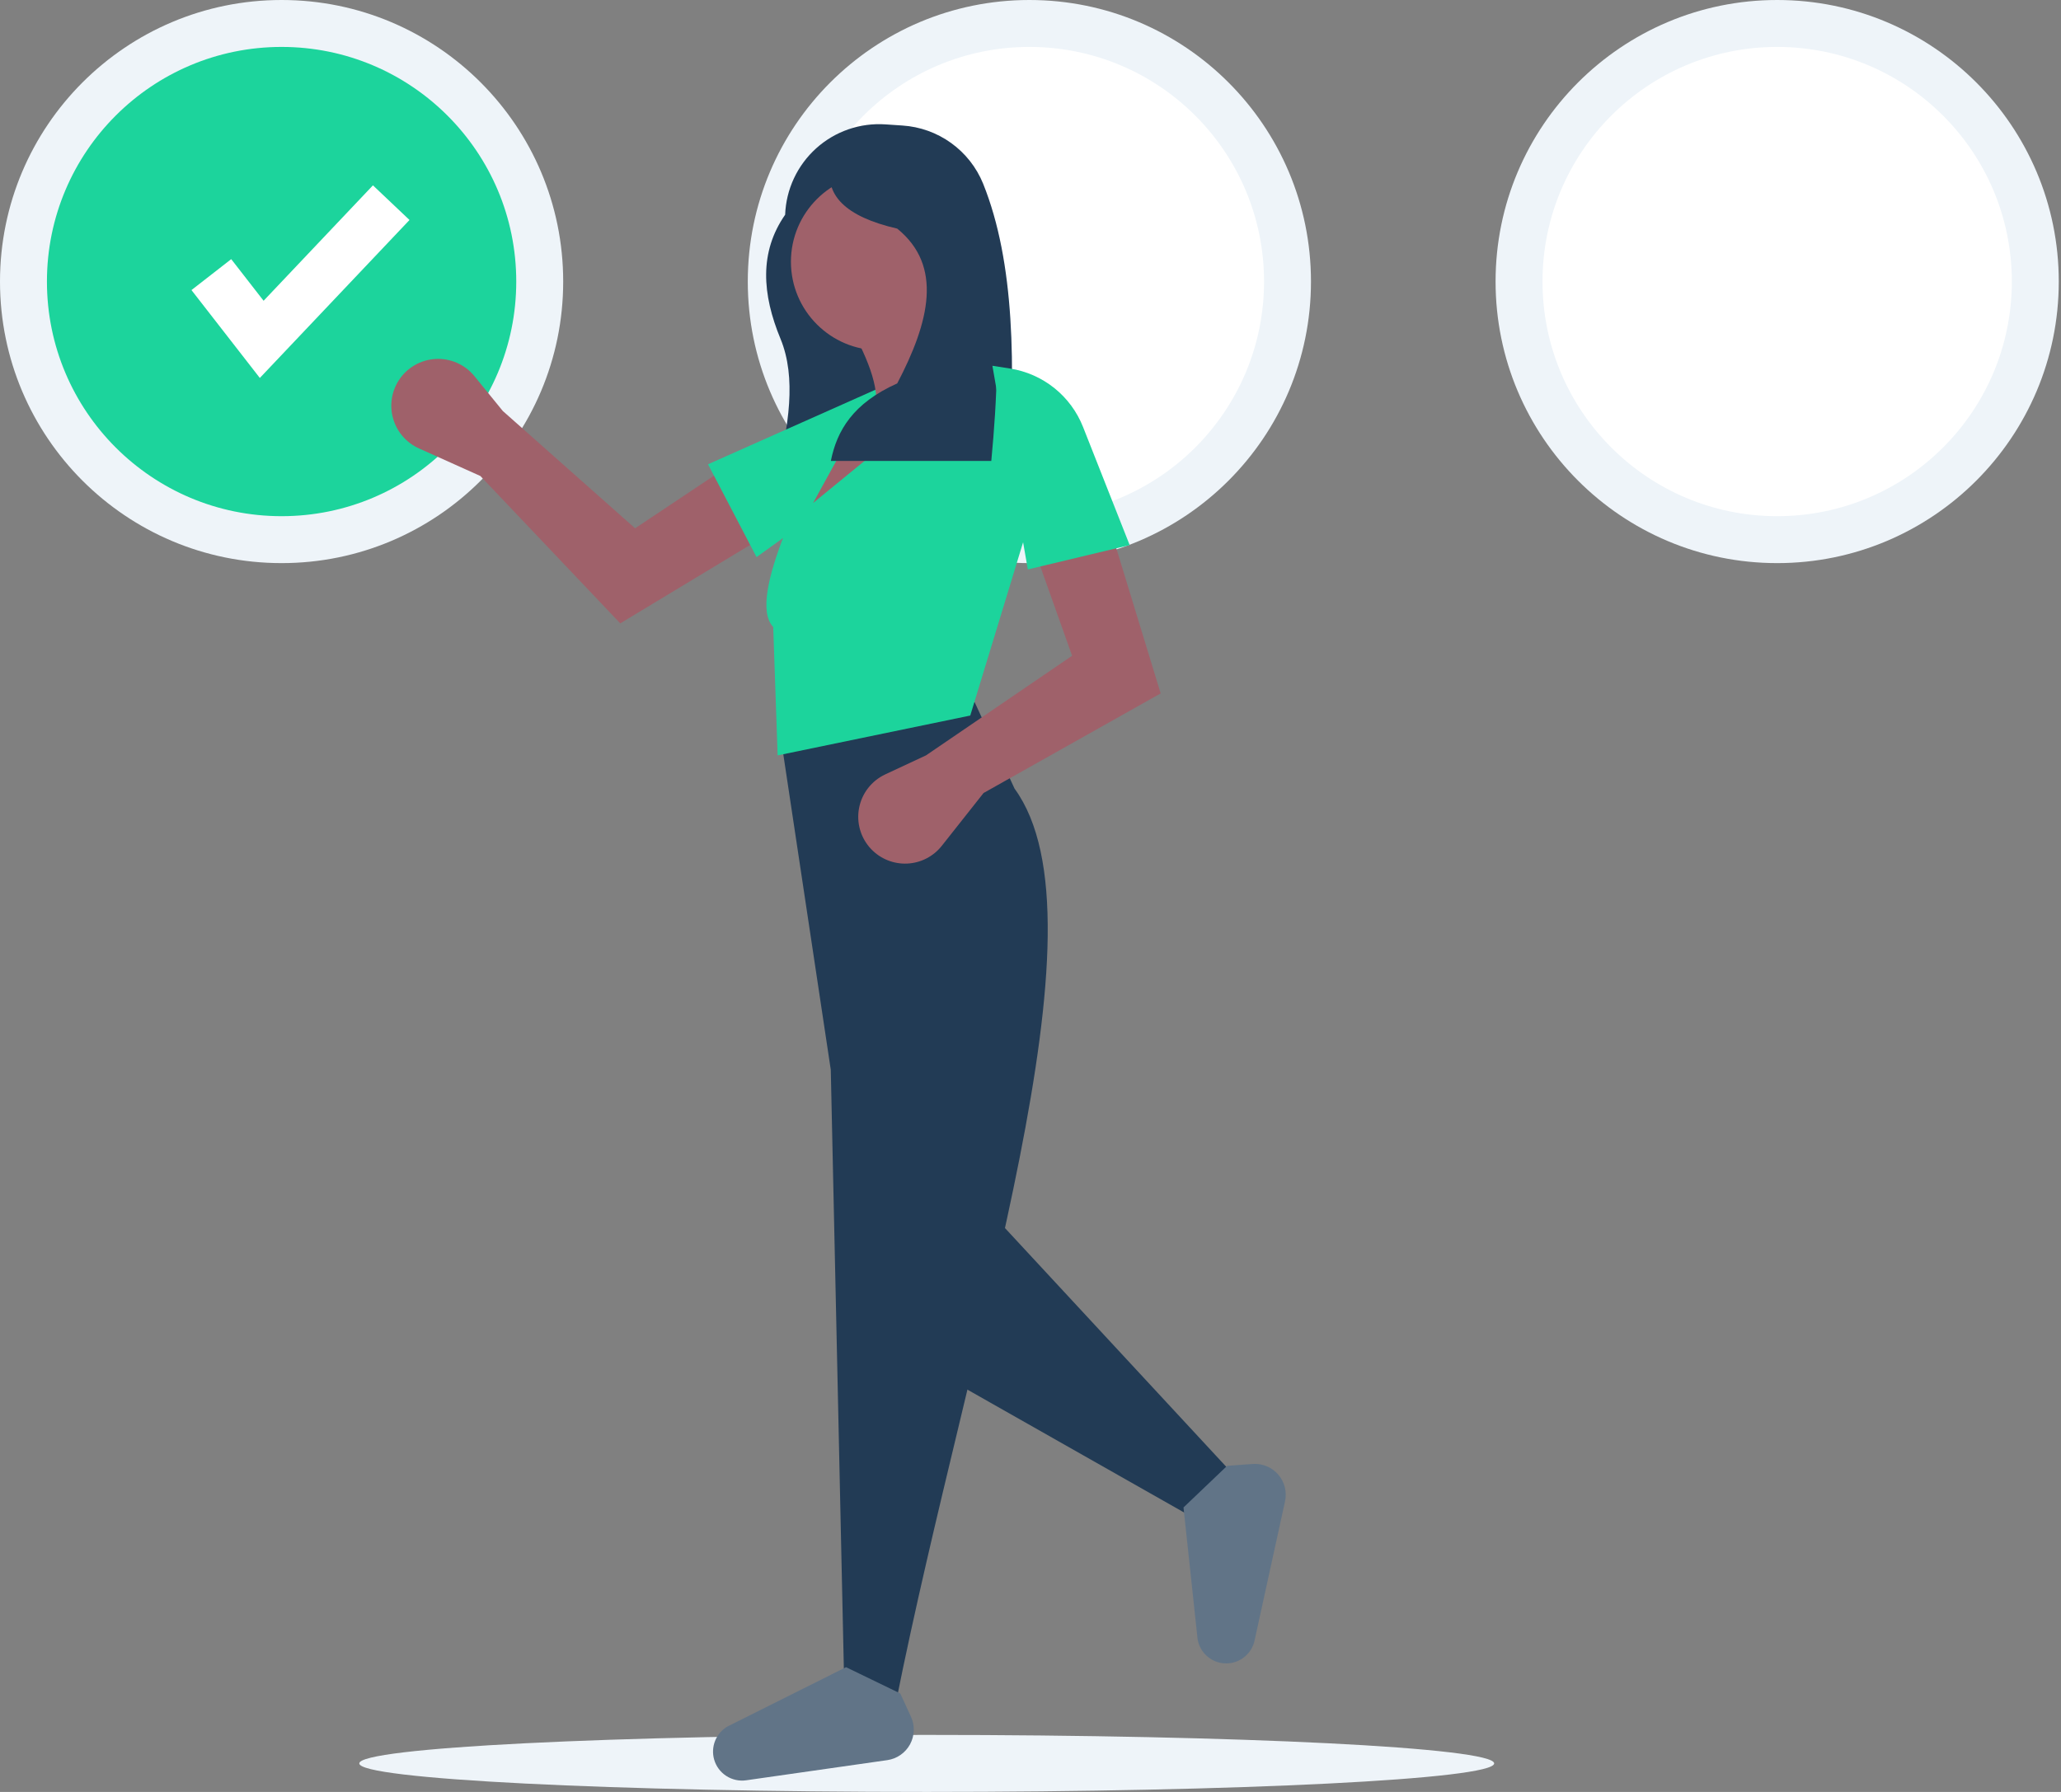 <svg width="230" height="200" viewBox="0 0 230 200" fill="none" xmlns="http://www.w3.org/2000/svg">
<rect x="0" y="0" width="230" height="200" fill="#808080" stroke="none"/>
<g clip-path="url(#clip0)">
<path d="M103.42 200C138.393 200 166.744 198.575 166.744 196.818C166.744 195.06 138.393 193.636 103.42 193.636C68.446 193.636 40.095 195.06 40.095 196.818C40.095 198.575 68.446 200 103.42 200Z" fill="#EEF4F9"/>
<path d="M31.425 62.85C48.78 62.85 62.85 48.78 62.85 31.425C62.85 14.069 48.78 0 31.425 0C14.069 0 0 14.069 0 31.425C0 48.78 14.069 62.85 31.425 62.85Z" fill="#EEF4F9"/>
<path d="M31.425 57.612C45.888 57.612 57.612 45.888 57.612 31.425C57.612 16.962 45.888 5.237 31.425 5.237C16.962 5.237 5.238 16.962 5.238 31.425C5.238 45.888 16.962 57.612 31.425 57.612Z" fill="#1CD49C"/>
<path d="M114.875 62.85C132.231 62.85 146.3 48.78 146.3 31.425C146.3 14.069 132.231 0 114.875 0C97.52 0 83.45 14.069 83.45 31.425C83.45 48.78 97.52 62.85 114.875 62.85Z" fill="#EEF4F9"/>
<path d="M114.875 57.612C129.338 57.612 141.063 45.888 141.063 31.425C141.063 16.962 129.338 5.237 114.875 5.237C100.412 5.237 88.688 16.962 88.688 31.425C88.688 45.888 100.412 57.612 114.875 57.612Z" fill="white"/>
<path d="M198.326 62.85C215.681 62.85 229.751 48.78 229.751 31.425C229.751 14.069 215.681 0 198.326 0C180.97 0 166.901 14.069 166.901 31.425C166.901 48.78 180.97 62.85 198.326 62.85Z" fill="#EEF4F9"/>
<path d="M198.326 57.612C212.789 57.612 224.513 45.888 224.513 31.425C224.513 16.962 212.789 5.237 198.326 5.237C183.863 5.237 172.138 16.962 172.138 31.425C172.138 45.888 183.863 57.612 198.326 57.612Z" fill="white"/>
<path d="M28.996 42.184L21.367 32.375L25.803 28.924L29.416 33.569L41.619 20.687L45.699 24.553L28.996 42.184Z" fill="white"/>
<path d="M87.109 37.833C85.045 32.848 84.71 28.144 87.62 23.965C87.671 22.561 88.004 21.182 88.599 19.909C89.194 18.636 90.039 17.496 91.082 16.555C92.126 15.615 93.349 14.894 94.677 14.434C96.004 13.975 97.411 13.787 98.813 13.882L100.71 14.01C102.668 14.138 104.551 14.813 106.143 15.961C107.735 17.108 108.972 18.68 109.712 20.498C113.249 29.27 113.361 40.929 112.478 53.426H86.535C88.076 47.582 88.867 42.097 87.109 37.833Z" fill="#223B55"/>
<path d="M53.607 53.126L46.751 50.046C46.068 49.739 45.459 49.289 44.965 48.726C44.471 48.163 44.104 47.501 43.889 46.784C43.673 46.066 43.614 45.311 43.716 44.569C43.818 43.828 44.078 43.116 44.479 42.484C44.922 41.784 45.526 41.2 46.239 40.78C46.953 40.359 47.756 40.114 48.582 40.065C49.409 40.016 50.236 40.164 50.994 40.497C51.752 40.831 52.42 41.339 52.943 41.981L56.11 45.87L70.876 58.966L80.691 52.416L85.14 59.958L69.218 69.576L53.607 53.126Z" fill="#9F616A"/>
<path d="M84.425 62.177L79.013 51.82L100.088 42.432L100.271 44.413C100.439 46.236 100.127 48.071 99.367 49.737C98.607 51.402 97.425 52.84 95.938 53.908L84.425 62.177Z" fill="#1CD49C"/>
<path d="M111.737 41.813L90.241 59.603L89.006 57.873L94.936 47.249L97.653 46.014C98.305 43.255 96.642 39.555 94.442 35.636L104.819 34.154C105.319 37.52 107.6 40.084 111.737 41.813Z" fill="#9F616A"/>
<path d="M137.679 164.609L134.097 169.921L105.56 153.738L109.513 134.219L137.679 164.609Z" fill="#223B55"/>
<path d="M100.001 189.934L94.195 187.34L92.712 119.395L87.153 82.457L108.772 78.38L113.219 88.016C124.148 103.006 108.216 148.935 100.001 189.934Z" fill="#223B55"/>
<path d="M100.469 189.011L101.66 191.604C101.884 192.091 101.991 192.624 101.973 193.16C101.954 193.696 101.811 194.22 101.555 194.691C101.298 195.162 100.935 195.566 100.494 195.872C100.054 196.178 99.548 196.376 99.017 196.452L83.266 198.702C82.492 198.813 81.704 198.639 81.047 198.214C80.391 197.788 79.911 197.139 79.696 196.387C79.498 195.694 79.537 194.956 79.806 194.288C80.075 193.62 80.56 193.061 81.182 192.699L94.415 186.076L100.469 189.011Z" fill="#617487"/>
<path d="M136.942 163.605L139.788 163.397C140.323 163.357 140.859 163.443 141.355 163.648C141.85 163.853 142.291 164.17 142.643 164.575C142.994 164.981 143.246 165.462 143.378 165.982C143.51 166.501 143.519 167.045 143.405 167.568L140.002 183.111C139.835 183.875 139.396 184.553 138.768 185.019C138.14 185.485 137.364 185.708 136.584 185.646C135.866 185.589 135.188 185.294 134.656 184.808C134.124 184.322 133.77 183.673 133.649 182.963L132.074 168.25L136.942 163.605Z" fill="#617487"/>
<path d="M98.148 39.096C103.606 39.096 108.031 34.671 108.031 29.213C108.031 23.754 103.606 19.33 98.148 19.33C92.689 19.33 88.265 23.754 88.265 29.213C88.265 34.671 92.689 39.096 98.148 39.096Z" fill="#9F616A"/>
<path d="M108.278 79.863L86.782 84.31L86.288 69.98C83.175 66.684 90.435 53.487 92.959 47.249L96.171 46.261L90.735 56.144L109.76 40.578L113.466 41.566L114.454 59.603L108.278 79.863Z" fill="#1CD49C"/>
<path d="M109.76 88.51L105.099 94.406C104.634 94.993 104.049 95.474 103.382 95.815C102.716 96.157 101.984 96.351 101.236 96.385C100.487 96.418 99.741 96.291 99.046 96.011C98.352 95.731 97.726 95.304 97.21 94.761C96.64 94.16 96.221 93.433 95.988 92.638C95.754 91.844 95.713 91.005 95.868 90.191C96.022 89.378 96.368 88.612 96.876 87.959C97.384 87.305 98.041 86.781 98.791 86.431L103.336 84.31L119.643 73.192L115.69 62.074L124.09 59.603L129.526 77.392L109.76 88.51Z" fill="#9F616A"/>
<path d="M110.625 51.449H92.719C93.392 48.065 95.196 44.994 100.128 42.793C103.725 35.919 105.262 29.683 100.128 25.517C94.265 24.166 91.994 21.713 92.719 18.341L103.216 16.612C111.848 24.299 111.946 37.422 110.625 51.449Z" fill="#223B55"/>
<path d="M126.067 60.838L114.702 63.556L110.749 40.825L112.714 41.132C114.523 41.415 116.226 42.165 117.656 43.309C119.085 44.453 120.19 45.951 120.863 47.653L126.067 60.838Z" fill="#1CD49C"/>
</g>
<defs>
<clipPath id="clip0">
<rect width="229.751" height="200" fill="white"/>
</clipPath>
</defs>
</svg>
